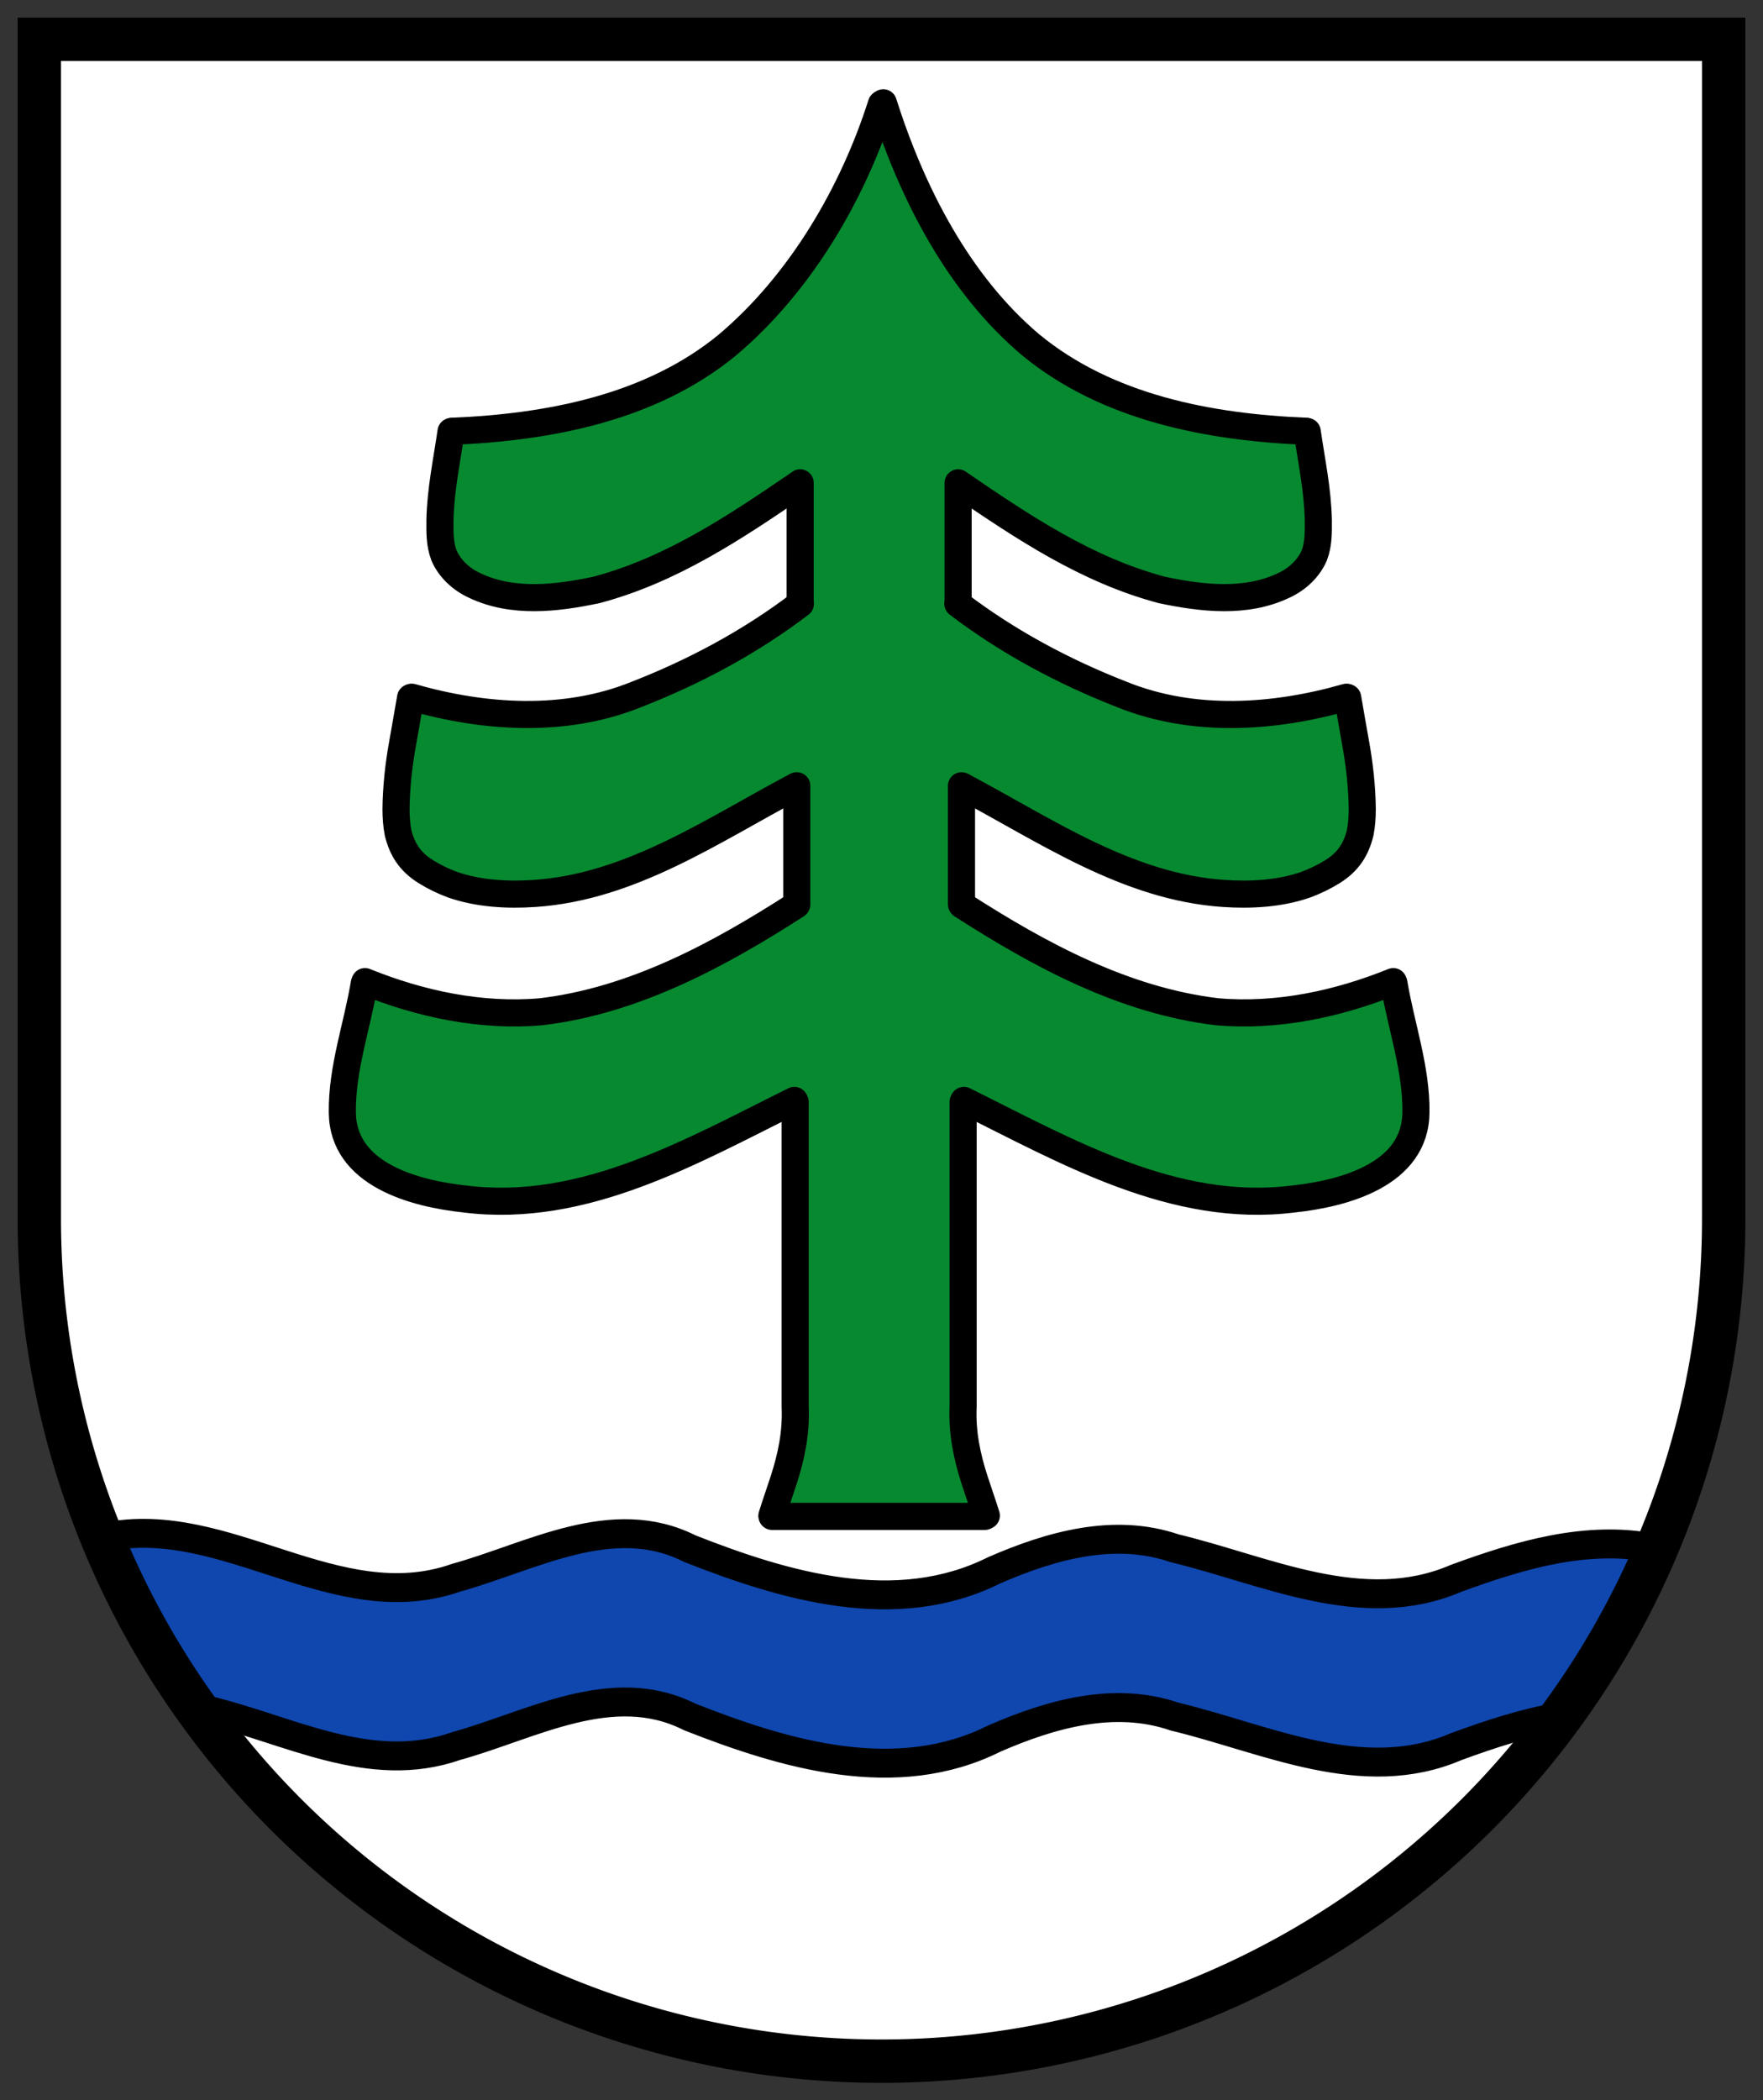 <?xml version="1.0" encoding="UTF-8" standalone="no"?>
<!-- Created with Inkscape (http://www.inkscape.org/) -->

<svg
   xmlns:dc="http://purl.org/dc/elements/1.1/"
   xmlns:cc="http://creativecommons.org/ns#"
   xmlns:rdf="http://www.w3.org/1999/02/22-rdf-syntax-ns#"
   xmlns:svg="http://www.w3.org/2000/svg"
   xmlns="http://www.w3.org/2000/svg"
   xmlns:sodipodi="http://sodipodi.sourceforge.net/DTD/sodipodi-0.dtd"
   xmlns:inkscape="http://www.inkscape.org/namespaces/inkscape"
   id="svg2"
   version="1.1"
   inkscape:version="0.48.4 r9939"
   width="500"
   height="595.47"
   sodipodi:docname="DEU_Fuhrbach_COA.svg">
  <rect width="100%" height="100%" fill="#333333" stroke="none"/>
  <defs
     id="defs6" />
  <sodipodi:namedview
     pagecolor="#ffffff"
     bordercolor="#666666"
     borderopacity="1"
     objecttolerance="10"
     gridtolerance="10"
     guidetolerance="10"
     inkscape:pageopacity="0"
     inkscape:pageshadow="2"
     inkscape:window-width="1280"
     inkscape:window-height="972"
     id="namedview4"
     showgrid="false"
     inkscape:zoom="0.56377435"
     inkscape:cx="422.85485"
     inkscape:cy="114.10912"
     inkscape:window-x="-4"
     inkscape:window-y="-4"
     inkscape:window-maximized="1"
     inkscape:current-layer="svg2"
     fit-margin-top="5"
     fit-margin-left="5"
     fit-margin-right="5"
     fit-margin-bottom="5"
     inkscape:showpageshadow="false"
     showborder="true" />
  <path
     style="color:#000000;fill:#078930;fill-opacity:1;fill-rule:nonzero;stroke:none;stroke-width:2;marker:none;visibility:visible;display:inline;overflow:visible;enable-background:accumulate"
     d="m 247.62,37.041 c -4.855,4.127 -5.623,11.079 -8.928,16.319 -10.134,19.188 -23.543,37.455 -41.967,49.398 -19.312,11.91 -42.068,16.653 -64.573,17.815 -6.879,1.115 -6.869,9.272 -7.592,14.582 -0.738,7.836 -2.198,16.388 0.844,23.921 5.857,10.603 19.367,12.045 30.248,11.368 26.1,-1.54 48.615,-16.76 69.714,-30.69 0.161,10.219 0.51,20.501 0.021,30.69 -14.576,11.081 -31.219,19.394 -48.172,26.047 -18.264,6.258 -38.141,5.201 -56.708,0.824 -6.614,0.022 -6.582,8.217 -7.637,13.17 -1.088,10.065 -3.856,21.056 0.624,30.678 5.795,9.45 17.781,12.868 28.239,13.316 16.361,0.932 32.571,-3.199 47.162,-10.449 12.093,-5.604 23.504,-12.483 35.406,-18.473 0.181,10.127 -0.113,20.259 -0.141,30.388 -22.079,13.826 -45.952,26.863 -72.346,29.404 -14.35,0.724 -28.515,-1.606 -42.098,-6.206 -4.503,-1.938 -8.824,1.529 -9.119,6.206 -2.312,11.532 -6.221,23.408 -4.017,35.249 3.031,11.601 15.446,16.808 26.09,19.201 22.63,5.148 46.316,0.093 67.164,-9.299 11.433,-4.812 22.387,-10.655 33.722,-15.666 0.444,32.045 -0.066,64.098 -0.06,96.146 -1.322,5.687 -4.714,11.166 -3.977,17.132 3.224,5.495 10.511,2.516 15.706,3.274 13.277,-0.295 26.648,0.631 39.868,-0.643 4.65,-0.847 5.073,-6.366 3.175,-9.79 -4.932,-13.755 -3.251,-28.651 -3.692,-43.013 0.109,-21.107 -0.389,-42.232 0.376,-63.327 24.654,11.135 49.03,26.068 76.864,26.915 15.712,0.489 33.381,-0.851 45.432,-12.132 8.108,-8.179 5.652,-20.568 3.675,-30.649 -1.661,-6.241 -1.745,-13.307 -5.343,-18.759 -4.648,-3.505 -10.162,0.803 -15.047,1.642 -13.149,4.181 -27.163,4.065 -40.788,2.918 -23.72,-4.309 -45.516,-15.848 -65.376,-29.043 -0.677,-9.936 -0.712,-20.009 -0.181,-29.987 21.92,10.748 42.971,25.754 67.907,28.48 13.755,1.179 29.906,1.392 40.37,-9.139 7.423,-7.595 4.939,-19.104 4.095,-28.575 -1.21,-5.675 -0.597,-12.228 -3.934,-17.178 -4.894,-3.445 -10.95,0.2 -16.311,0.452 -18.592,3.145 -38.029,0.999 -55.087,-7.143 -13.145,-6.003 -26.142,-12.84 -37.581,-21.649 -0.894,-10.229 -0.21,-20.594 -0.261,-30.87 18.786,12.149 38.041,25.248 60.415,29.525 12.465,1.989 27.446,2.645 37.097,-6.889 6.732,-7.381 3.896,-18.132 3.216,-27.09 -1.247,-4.959 0.142,-12.165 -5.405,-14.606 -25.529,-1.704 -52.021,-6.568 -72.948,-22.194 -18.695,-14.918 -30.95,-36.172 -39.888,-57.985 -1.322,-3.305 -4.827,-5.438 -8.255,-3.615 z"
     id="path4031"
     inkscape:connector-curvature="0" />
  <path
     style="color:#000000;fill:#ffffff;fill-opacity:1;fill-rule:nonzero;stroke:none;stroke-width:3.75;marker:none;visibility:visible;display:inline;overflow:visible;enable-background:accumulate"
     d="m 14.419,12.805 c -4.276,4.069 -1.562,10.641 -2.317,15.867 0.257,106.188 -0.047,212.379 0.618,318.565 -0.012,15.723 0.649,31.522 4.426,46.848 2.971,13.319 6.66,26.59 11.836,39.19 3.266,4.922 10.042,2.099 15.022,2.938 22.298,1.251 42.309,13.28 64.572,14.803 9.59,0.498 19.08,-1.328 27.991,-4.847 16.102,-4.801 32.618,-12.577 49.778,-9.053 17.249,5.685 34.111,13.123 52.301,15.405 15.756,2.157 32.034,-0.317 46.316,-7.251 15.305,-6.624 32.847,-10.248 49.125,-4.852 21.219,5.356 42.634,14.714 65.037,11.922 15.987,-2.713 30.542,-10.938 46.778,-12.533 7.287,-1.312 14.953,0.451 22.113,-1.386 4.53,-5.587 5.772,-13.106 8.26,-19.744 4.945,-16.547 9.31,-33.445 10.499,-50.754 0.996,-81.854 0.552,-163.719 0.803,-245.577 -0.081,-35.278 0.324,-70.626 -0.061,-105.861 -1.117,-6.299 -8.729,-4.16 -13.295,-4.505 -152.337,0 -304.673,0 -457.01,0 -0.931,0.275 -1.861,0.549 -2.792,0.823 z M 250.396,33.191 c 9.591,28.024 24.719,55.833 50.312,72.165 20.416,13.007 44.958,16.762 68.63,18.478 1.839,10.373 3.732,21.176 2.27,31.734 -2.168,7.712 -11.177,11.127 -18.438,11.85 -24.715,2.245 -47.684,-9.882 -67.676,-23.047 -3.859,-2.331 -8.573,-7.435 -13.166,-3.605 -3.099,4.446 -1.27,10.408 -1.848,15.505 0.558,5.39 -1.281,11.44 1.268,16.352 15.24,11.949 32.873,20.82 51.113,27.273 18.787,6.148 39.12,4.441 57.965,-0.522 2.317,12.055 4.837,24.611 3.173,36.916 -2.126,8.857 -11.941,12.896 -20.065,14.622 -16.151,2.342 -32.86,-0.402 -47.782,-7.09 -13.148,-5.384 -25.292,-13.152 -38.05,-19.316 -4.671,-1.74 -7.668,3.375 -6.888,7.446 0.294,8.13 -0.529,16.472 0.803,24.456 2.646,4.278 8.275,5.885 12.301,8.839 16.55,9.507 34.149,17.905 52.944,21.777 17.259,2.481 35.101,1.152 51.477,-5.021 2.062,-0.257 5.737,-3.142 5.724,0.402 2.64,12.55 6.883,25.408 4.74,38.322 -3.619,10.373 -15.426,14.502 -25.347,16.53 -18.936,4.047 -38.732,0.817 -56.514,-6.444 -13.291,-4.96 -25.922,-11.775 -38.86,-17.539 -4.754,-1.662 -7.747,3.813 -6.715,7.935 0.273,28.383 -0.543,56.796 0.561,85.16 0.263,7.601 2.973,14.73 5.343,21.852 -18.872,0.398 -37.766,0.359 -56.639,0.021 3.341,-9.199 5.75,-18.837 5.503,-28.721 0.37,-27.179 0.099,-54.363 0.201,-81.544 -0.217,-4.932 -6.252,-6.356 -9.682,-3.473 -24.287,11.687 -49.448,25.313 -77.125,24.502 -12.784,-0.894 -27.04,-2.385 -36.735,-11.77 -5.936,-6.211 -4.393,-15.678 -3.515,-23.479 1.459,-7.85 2.949,-15.72 5.081,-23.419 12.339,4.354 25.122,7.994 38.341,7.811 21.652,1.125 42.34,-7.577 61.221,-17.279 7.235,-4.059 14.766,-7.902 21.393,-12.83 3.167,-3.915 0.975,-9.678 1.64,-14.377 -0.378,-5.748 0.894,-11.734 -0.801,-17.293 -3.858,-4.85 -9.278,-0.216 -13.298,1.804 -17.646,9.698 -35.778,20.017 -55.914,22.96 -8.431,0.068 -17.112,1.099 -25.387,-0.803 -8.018,-2.048 -16.908,-7.148 -17.815,-16.249 -0.74,-11.61 1.437,-23.298 3.756,-34.626 22.874,6.177 48.316,6.608 69.915,-4.178 13.547,-6.466 27.648,-12.961 39.005,-22.756 2.972,-4.597 1.287,-10.58 1.828,-15.767 -0.547,-5.271 1.224,-11.415 -1.968,-16.008 -5.188,-4.115 -10.007,2.071 -14.461,4.321 -19.095,11.952 -40.195,23.815 -63.427,22.572 -8.103,-0.287 -18.141,-2.887 -21.551,-11.187 -1.626,-9.616 -0.041,-19.453 1.393,-28.99 0.32,-2.056 0.473,-4.512 3.267,-3.909 26.923,-1.892 55.397,-7.538 76.364,-25.71 16.091,-14.099 28.327,-32.126 36.814,-51.681 1.997,-4.122 3.665,-9.211 5.322,-12.97 z"
     id="path4029"
     inkscape:connector-curvature="0" />
  <path
     style="color:#000000;fill:#ffffff;fill-opacity:1;fill-rule:nonzero;stroke:none;stroke-width:3.75;marker:none;visibility:visible;display:inline;overflow:visible;enable-background:accumulate"
     d="m 175.407,481.623 c -17.01,0.685 -32.462,8.687 -48.639,12.95 -7.24,2.538 -15.053,1.757 -22.556,1.536 -11.607,-1.545 -22.578,-6.054 -33.9,-8.834 -4.468,-0.548 -7.499,5.25 -4.516,8.621 21.625,26.532 49.081,48.294 79.862,63.293 28.628,13.975 60.131,22.233 91.955,23.791 22.992,0.749 46.182,-0.655 68.532,-6.385 22.659,-5.416 44.324,-14.561 64.51,-26.123 18.683,-11.23 36.04,-24.653 51.04,-40.537 3.962,-4.482 8.831,-8.401 11.723,-13.699 1.462,-3.876 -2.438,-8.078 -6.419,-6.817 -10.246,2.591 -19.853,8.007 -30.535,8.678 -10.939,0.543 -21.92,-0.758 -32.367,-3.863 -14.292,-3.617 -28.202,-9.012 -42.86,-11.022 -15.761,-1.257 -30.759,4.866 -44.964,10.858 -17.156,6.941 -36.404,5.236 -53.897,0.443 -11.693,-2.881 -22.747,-7.828 -34.172,-11.57 -4.154,-1.2 -8.494,-1.424 -12.796,-1.321 z"
     id="path4023"
     inkscape:connector-curvature="0" />
  <path
     style="color:#000000;fill:#0f47af;fill-opacity:1;fill-rule:nonzero;stroke:none;stroke-width:3.75;marker:none;visibility:visible;display:inline;overflow:visible;enable-background:accumulate"
     d="m 34.477,434.398 c -5.19,4.104 -0.394,10.54 1.567,15.124 6.376,11.828 12.499,24.038 20.989,34.506 5.243,4.389 12.638,4.557 18.796,7.116 14.566,4.657 29.801,9.293 45.254,7.023 16.893,-3.406 32.582,-11.255 49.63,-13.899 8.957,-0.954 18.031,0.385 26.229,4.165 18.213,7.074 37.372,13.071 57.103,12.646 10.725,-0.578 21.03,-3.691 30.818,-7.991 13.647,-5.99 29.044,-9.528 43.918,-6.33 19.61,4.669 38.79,12.697 59.11,13.859 16.961,1.167 32.124,-7.706 48.163,-11.328 7.777,-2.549 10.81,-11.127 15.297,-17.2 5.321,-9.201 10.956,-18.426 14.951,-28.252 1.464,-5.171 -4.37,-8.114 -8.737,-7.371 -17.682,0.115 -34.391,6.455 -50.939,11.803 -18.956,5.907 -38.592,-0.756 -56.885,-5.857 -12.028,-3.326 -23.993,-8.089 -36.686,-6.75 -19.858,0.287 -36.412,14.17 -56.077,14.943 -23.385,1.721 -45.796,-6.746 -67.103,-15.003 -13.469,-3.951 -27.602,-0.392 -40.472,4.027 -10.134,2.762 -19.852,7.572 -30.367,8.646 -10.179,0.35 -20.473,0.181 -30.127,-3.374 -16.431,-4.803 -32.904,-11.512 -50.406,-11.151 -1.392,-0.243 -2.681,0.388 -4.024,0.646 z"
     id="path4027"
     inkscape:connector-curvature="0" />
  <path
     d="m 11.149,11.149 v 334.391 a 238.851,238.851 0 0 0 477.702,0 V 11.149 z"
     id="path4"
     inkscape:connector-curvature="0"
     style="fill:none;stroke:#000000;stroke-width:12.298;stroke-miterlimit:4;stroke-dasharray:none" />
  <path
     style="fill:none;stroke:#000000;stroke-width:8.199;stroke-linecap:butt;stroke-linejoin:miter;stroke-miterlimit:4;stroke-opacity:1;stroke-dasharray:none"
     d="m 29.966,435.791 c 34.182,-6.988 65.349,23.493 99.469,11.512 21.268,-5.873 44.226,-19.302 66.192,-8.227 27.043,10.658 58.58,20.005 86.321,6.146 16.017,-6.973 34.045,-12.129 51.222,-6.234 25.871,6.204 53.313,19.911 79.826,8.495 17.881,-6.539 36.926,-12.308 56.089,-8.542 l 0.245,0.012"
     id="path3771"
     inkscape:connector-curvature="0" />
  <path
     style="fill:none;stroke:#000000;stroke-width:8.199;stroke-linecap:butt;stroke-linejoin:miter;stroke-miterlimit:4;stroke-opacity:1;stroke-dasharray:none"
     d="m 58.014,484.678 c 23.763,5.552 46.824,18.981 71.421,10.345 21.268,-5.873 44.226,-19.302 66.192,-8.227 27.043,10.658 58.58,20.005 86.321,6.146 16.017,-6.973 34.045,-12.129 51.222,-6.234 25.871,6.204 53.313,19.911 79.826,8.495 9.594,-3.508 19.524,-6.795 29.627,-8.506"
     id="path3771-7"
     inkscape:connector-curvature="0"
     sodipodi:nodetypes="ccccccc" />
  <g
     id="g3935"
     transform="matrix(2.05,0,0,2.05,4.97,-3.232)"
     style="stroke:#000000">
    <path
       inkscape:connector-curvature="0"
       id="path3804"
       d="m 104.392,211.303 29.416,0"
       style="fill:none;stroke:#000000;stroke-width:3.75;stroke-linecap:round;stroke-linejoin:miter;stroke-miterlimit:4;stroke-opacity:1;stroke-dasharray:none"
       sodipodi:nodetypes="cc" />
    <path
       sodipodi:nodetypes="cccc"
       inkscape:connector-curvature="0"
       id="path3806"
       d="m 130.815,153.988 c 0,14.048 0,28.095 0,42.143 -0.159,3.656 0.563,6.978 1.596,10.162 0.532,1.637 1.107,3.261 1.619,4.899"
       style="color:#000000;fill:none;stroke:#000000;stroke-width:3.75;stroke-linecap:round;stroke-linejoin:miter;stroke-miterlimit:4;stroke-opacity:1;stroke-dasharray:none;stroke-dashoffset:0;marker:none;visibility:visible;display:inline;overflow:visible;enable-background:accumulate" />
    <path
       sodipodi:nodetypes="cccc"
       inkscape:connector-curvature="0"
       id="path2987"
       d="m 130.926,153.767 c 14.168,7.021 29.109,15.697 45.55,13.64 7.01,-0.744 16.924,-3.386 16.987,-11.986 0.075,-6.058 -2.044,-11.898 -3.038,-17.826"
       style="fill:none;stroke:#000000;stroke-width:3.75;stroke-linecap:round;stroke-linejoin:miter;stroke-miterlimit:4;stroke-opacity:1;stroke-dasharray:none" />
    <path
       sodipodi:nodetypes="cccccccc"
       inkscape:connector-curvature="0"
       id="path3020"
       d="m 130.833,110.373 c 11.435,6.058 22.71,13.874 36.018,14.77 3.706,0.256 7.798,0.048 11.403,-1.222 1.267,-0.474 2.554,-1.095 3.712,-1.822 2.185,-1.37 3.232,-3.108 3.784,-5.336 0.212,-1.067 0.285,-2.19 0.287,-3.294 -0.027,-2.961 -0.38,-6.118 -0.857,-8.771 -0.428,-2.361 -0.757,-4.364 -1.159,-6.633"
       style="fill:none;stroke:#000000;stroke-width:3.75;stroke-linecap:round;stroke-linejoin:miter;stroke-miterlimit:4;stroke-opacity:1;stroke-dasharray:none" />
    <path
       sodipodi:nodetypes="cccccc"
       inkscape:connector-curvature="0"
       id="path3035"
       d="m 130.401,68.552 c 8.783,5.99 17.51,11.844 27.899,14.614 5.526,1.165 11.618,1.893 16.888,-0.629 1.817,-0.834 3.422,-2.307 4.209,-4.135 0.624,-1.645 0.564,-3.284 0.562,-4.898 -0.089,-4.182 -0.937,-8.113 -1.535,-12.244"
       style="fill:none;stroke:#000000;stroke-width:3.75;stroke-linecap:round;stroke-linejoin:miter;stroke-miterlimit:4;stroke-opacity:1;stroke-dasharray:none" />
    <path
       inkscape:connector-curvature="0"
       id="path3075"
       d="m 119.774,15.793 c 3.924,12.354 10.312,24.972 20.401,33.484 10.595,8.721 24.726,11.4 38.083,11.946"
       style="fill:none;stroke:#000000;stroke-width:3.75;stroke-linecap:round;stroke-linejoin:miter;stroke-miterlimit:4;stroke-opacity:1;stroke-dasharray:none"
       sodipodi:nodetypes="ccc" />
    <path
       inkscape:connector-curvature="0"
       id="path3109"
       d="m 130.127,68.356 0,16.54"
       style="fill:none;stroke:#000000;stroke-width:3.75;stroke-linecap:round;stroke-linejoin:miter;stroke-miterlimit:4;stroke-opacity:1;stroke-dasharray:none" />
    <path
       inkscape:connector-curvature="0"
       id="path3111"
       d="m 183.861,98.004 c -10.05,2.878 -21.168,3.612 -31.033,-0.362 -8.088,-3.152 -15.821,-7.286 -22.734,-12.553"
       style="fill:none;stroke:#000000;stroke-width:3.75;stroke-linecap:round;stroke-linejoin:miter;stroke-miterlimit:4;stroke-opacity:1;stroke-dasharray:none" />
    <path
       inkscape:connector-curvature="0"
       id="path3905"
       d="m 130.593,110.254 0,16.407"
       style="fill:none;stroke:#000000;stroke-width:3.75;stroke-linecap:round;stroke-linejoin:miter;stroke-miterlimit:4;stroke-opacity:1;stroke-dasharray:none" />
    <path
       inkscape:connector-curvature="0"
       id="path3907"
       d="m 130.676,126.756 c 10.745,6.905 22.403,13.214 35.276,14.749 8.315,0.726 16.69,-1.059 24.379,-4.166"
       style="fill:none;stroke:#000000;stroke-width:3.75;stroke-linecap:round;stroke-linejoin:miter;stroke-miterlimit:4;stroke-opacity:1;stroke-dasharray:none" />
  </g>
  <g
     transform="matrix(-2.05,0,0,2.05,493.688,-3.232)"
     id="g3935-7"
     style="stroke:#000000">
    <path
       sodipodi:nodetypes="cccc"
       inkscape:connector-curvature="0"
       id="path3806-0"
       d="m 130.815,153.988 c 0,14.048 0,28.095 0,42.143 -0.159,3.656 0.563,6.978 1.596,10.162 0.532,1.637 1.107,3.261 1.619,4.899"
       style="color:#000000;fill:none;stroke:#000000;stroke-width:3.75;stroke-linecap:round;stroke-linejoin:miter;stroke-miterlimit:4;stroke-opacity:1;stroke-dasharray:none;stroke-dashoffset:0;marker:none;visibility:visible;display:inline;overflow:visible;enable-background:accumulate" />
    <path
       sodipodi:nodetypes="cccc"
       inkscape:connector-curvature="0"
       id="path2987-9"
       d="m 130.926,153.767 c 14.168,7.021 29.109,15.697 45.55,13.64 7.01,-0.744 16.924,-3.386 16.987,-11.986 0.075,-6.058 -2.044,-11.898 -3.038,-17.826"
       style="fill:none;stroke:#000000;stroke-width:3.75;stroke-linecap:round;stroke-linejoin:miter;stroke-miterlimit:4;stroke-opacity:1;stroke-dasharray:none" />
    <path
       sodipodi:nodetypes="cccccccc"
       inkscape:connector-curvature="0"
       id="path3020-4"
       d="m 130.833,110.373 c 11.435,6.058 22.71,13.874 36.018,14.77 3.706,0.256 7.798,0.048 11.403,-1.222 1.267,-0.474 2.554,-1.095 3.712,-1.822 2.185,-1.37 3.232,-3.108 3.784,-5.336 0.212,-1.067 0.285,-2.19 0.287,-3.294 -0.027,-2.961 -0.38,-6.118 -0.857,-8.771 -0.428,-2.361 -0.757,-4.364 -1.159,-6.633"
       style="fill:none;stroke:#000000;stroke-width:3.75;stroke-linecap:round;stroke-linejoin:miter;stroke-miterlimit:4;stroke-opacity:1;stroke-dasharray:none" />
    <path
       sodipodi:nodetypes="cccccc"
       inkscape:connector-curvature="0"
       id="path3035-8"
       d="m 130.401,68.552 c 8.783,5.99 17.51,11.844 27.899,14.614 5.526,1.165 11.618,1.893 16.888,-0.629 1.817,-0.834 3.422,-2.307 4.209,-4.135 0.624,-1.645 0.564,-3.284 0.562,-4.898 -0.089,-4.182 -0.937,-8.113 -1.535,-12.244"
       style="fill:none;stroke:#000000;stroke-width:3.75;stroke-linecap:round;stroke-linejoin:miter;stroke-miterlimit:4;stroke-opacity:1;stroke-dasharray:none" />
    <path
       inkscape:connector-curvature="0"
       id="path3075-8"
       d="m 118.887,15.959 c 3.924,12.354 11.199,24.806 21.288,33.318 10.595,8.721 24.726,11.4 38.083,11.946"
       style="fill:none;stroke:#000000;stroke-width:3.75;stroke-linecap:round;stroke-linejoin:miter;stroke-miterlimit:4;stroke-opacity:1;stroke-dasharray:none"
       sodipodi:nodetypes="ccc" />
    <path
       inkscape:connector-curvature="0"
       id="path3109-2"
       d="m 130.127,68.356 0,16.54"
       style="fill:none;stroke:#000000;stroke-width:3.75;stroke-linecap:round;stroke-linejoin:miter;stroke-miterlimit:4;stroke-opacity:1;stroke-dasharray:none" />
    <path
       inkscape:connector-curvature="0"
       id="path3111-4"
       d="m 183.861,98.004 c -10.05,2.878 -21.168,3.612 -31.033,-0.362 -8.088,-3.152 -15.821,-7.286 -22.734,-12.553"
       style="fill:none;stroke:#000000;stroke-width:3.75;stroke-linecap:round;stroke-linejoin:miter;stroke-miterlimit:4;stroke-opacity:1;stroke-dasharray:none" />
    <path
       inkscape:connector-curvature="0"
       id="path3905-5"
       d="m 130.593,110.254 0,16.407"
       style="fill:none;stroke:#000000;stroke-width:3.75;stroke-linecap:round;stroke-linejoin:miter;stroke-miterlimit:4;stroke-opacity:1;stroke-dasharray:none" />
    <path
       inkscape:connector-curvature="0"
       id="path3907-5"
       d="m 130.676,126.756 c 10.745,6.905 22.403,13.214 35.276,14.749 8.315,0.726 16.69,-1.059 24.379,-4.166"
       style="fill:none;stroke:#000000;stroke-width:3.75;stroke-linecap:round;stroke-linejoin:miter;stroke-miterlimit:4;stroke-opacity:1;stroke-dasharray:none" />
  </g>
</svg>
